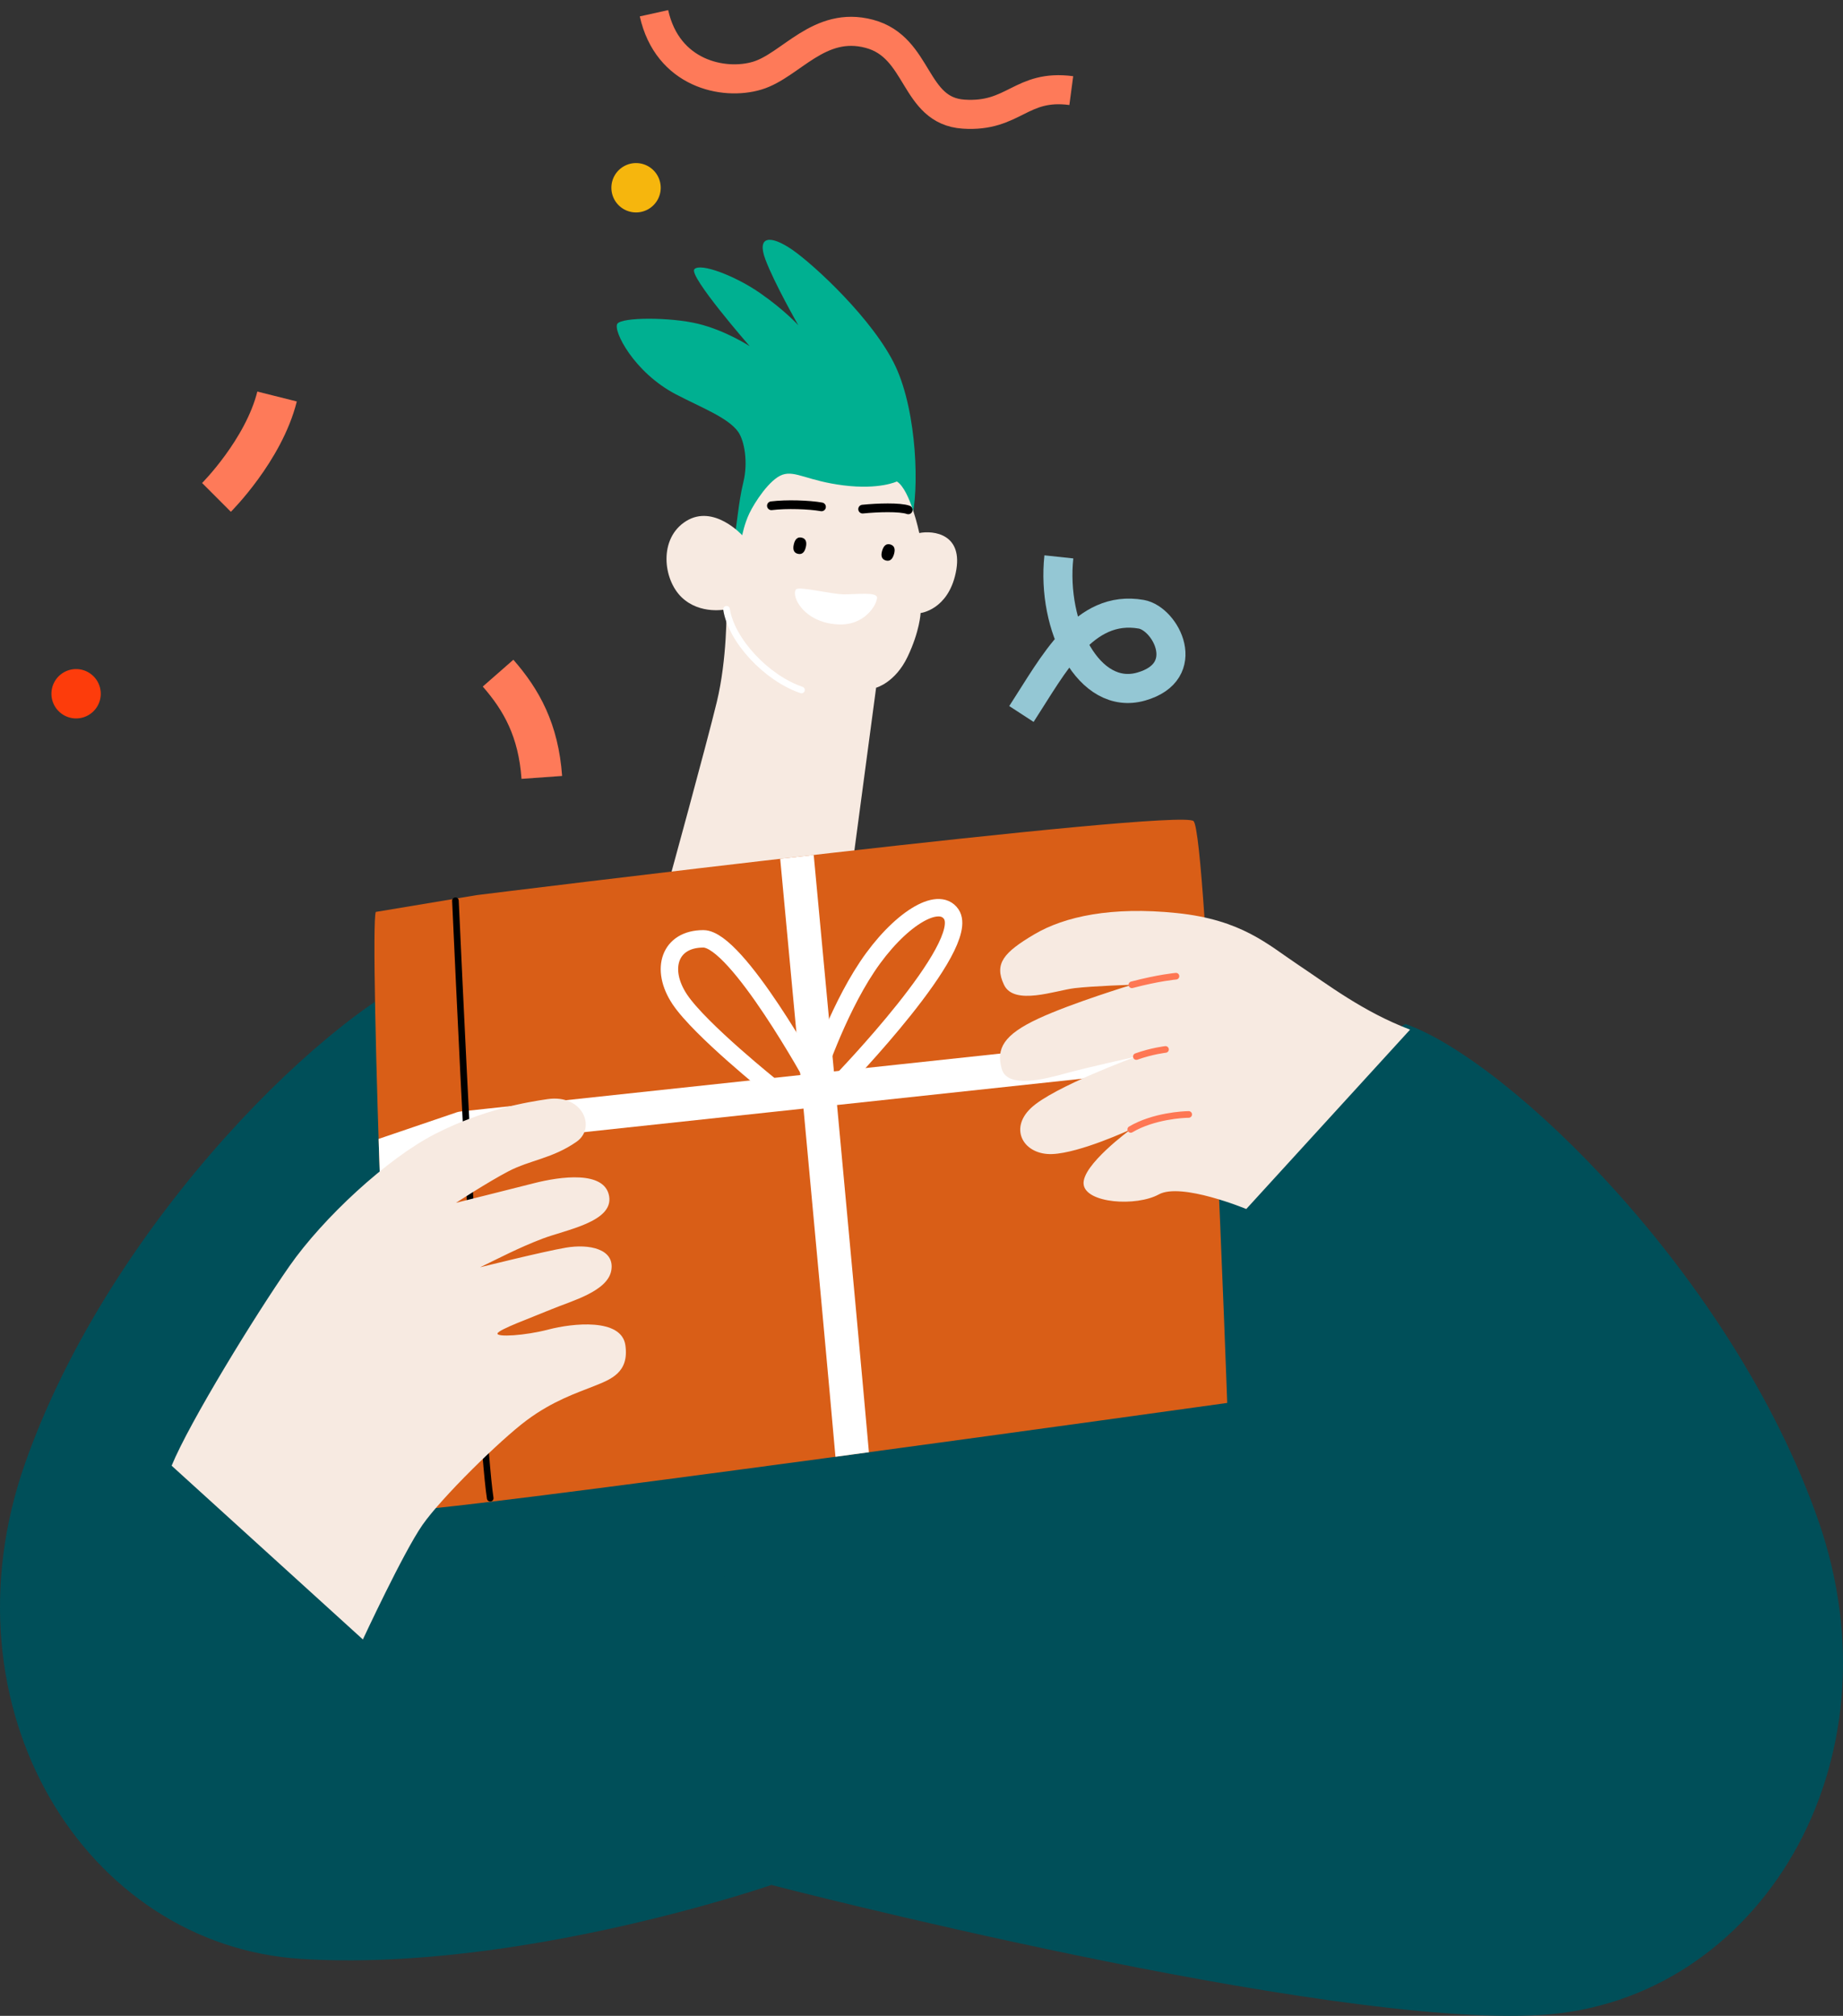 <svg width="139" height="152" viewBox="0 0 139 152" xmlns="http://www.w3.org/2000/svg">
    <rect x="0" y="0" width="139" height="152" fill="#333333" stroke="none"/>
    <g fill="none" fill-rule="evenodd">
        <path d="M33 72.988c-7.733 2.705-24.638 18.934-31.112 37.36-6.475 18.427 4.496 36.346 20.862 37.36 16.366 1.015 35.43-5.578 35.43-5.578l-3.058-42.432L33 72.988z" fill="#004F59"/>
        <path d="M106 77.212c7.733 2.705 24.638 18.934 31.112 37.36 6.475 18.427-4.496 36.347-20.862 37.36-16.366 1.015-58.07-9.802-58.07-9.802l-5.556-36.247 53.375-28.67z" fill="#004F59"/>
        <path d="M55.36 40.643c.225-.958.314-2.692.704-4.283.367-1.493.085-3.128-.395-3.804-.75-1.058-2.802-1.837-4.681-2.817-3.187-1.663-4.766-4.818-4.428-5.325.338-.508 4.005-.508 6.092 0 2.087.507 3.891 1.69 3.891 1.69s-4.625-5.297-4.173-5.804c.45-.507 3.102.507 4.963 1.803 1.861 1.296 2.877 2.423 2.877 2.423s-1.805-3.155-2.482-4.959c-.677-1.803.395-1.86 2.03-.732 1.636 1.127 6.148 5.297 7.784 8.79 1.636 3.494 1.805 9.467 1.185 11.609-.62 2.141-12.973 2.48-12.973 2.48l-.395-1.071z" fill="#00B091"/>
        <path d="M55.98 40.36s-2.144-2.366-4.23-1.07c-2.088 1.296-1.75 4.395-.34 5.748 1.41 1.352 3.385.901 3.385.901s.056 3.72-.733 6.988c-.79 3.268-3.666 13.721-3.666 13.721h13.706l1.974-14.792s1.438-.38 2.369-2.324c.93-1.944.987-3.31.987-3.31s2.06-.23 2.65-3.03c.621-2.944-1.692-3.212-2.749-3 0 0-.677-3.255-1.692-3.888 0 0-1.312.633-4.019.295s-3.638-1.14-4.61-.803c-.974.339-2.116 2.114-2.497 2.916-.38.804-.536 1.649-.536 1.649" fill="#F7EAE1"/>
        <path d="M60.775 41.256c-.095.405-.296.575-.596.504-.3-.07-.405-.312-.31-.717.096-.405.297-.575.597-.504.3.07.405.312.31.717M67.425 41.787c-.117.4-.327.558-.623.472-.296-.087-.387-.334-.27-.733.116-.399.327-.558.623-.471.295.086.387.333.27.732" fill="#000"/>
        <path d="M60.027 44.45c.187-.275 2.6.341 3.567.363.968.02 2.577-.216 2.556.267-.021.484-.904 2.131-2.993 2-2.545-.159-3.487-2.105-3.13-2.63" fill="#FFF"/>
        <path d="M58.18 38.135c1.127-.141 2.847-.085 3.778.084M65.06 38.389c1.1-.113 2.82-.17 3.441.056" stroke="#000" stroke-width=".658" stroke-linecap="round" stroke-linejoin="round"/>
        <path d="M54.795 45.94c.367 2.366 3.032 5.198 5.654 6.085" stroke="#FFF" stroke-width=".5" stroke-linecap="round" stroke-linejoin="round"/>
        <path d="m28.342 68.761 7.614-1.267s53.048-6.593 54.063-5.58c1.015 1.015 2.538 43.87 2.538 43.87s-61.677 8.621-62.438 8.114c-.762-.507-2.285-43.869-1.777-45.137" fill="#D95E17"/>
        <path d="m63.13 83.32 28.348-3.043-.13-2.542-28.453 3.053-1.524-16.323-2.528.29 1.522 16.305-25.644 2.751c-.094.01-.186.03-.274.06l-5.892 2.005.089 2.654 6.489-2.207L60.6 83.591c.931 10.017 1.965 21.197 2.41 26.253l2.524-.342c-.453-5.134-1.48-16.238-2.404-26.183" fill="#FFF"/>
        <path d="M34.349 67.916s1.777 39.558 2.623 45.052" stroke="#000" stroke-width=".5" stroke-linecap="round" stroke-linejoin="round"/>
        <path d="M58.292 82.032s-5.5-4.395-7.022-6.678c-1.523-2.282-.762-4.564 1.776-4.564 2.539 0 8.376 10.65 8.376 10.65s1.608-4.987 3.977-8.537c2.369-3.55 5.37-5.408 6.345-3.973 1.608 2.367-8.291 12.595-8.291 12.595" stroke="#FFF" stroke-width="1.315" stroke-linecap="round" stroke-linejoin="round"/>
        <path d="M12.944 110.517c1.354-3.296 6.345-11.41 8.883-15.045 2.538-3.635 7.361-8.115 10.999-9.975 3.638-1.86 6.951-2.398 8.46-2.62 2.68-.394 3.695 2.17 2.2 3.212-1.813 1.265-3.511 1.38-5.133 2.226-1.527.796-3.962 2.38-3.962 2.38s3.892-.971 5.88-1.478c1.988-.508 5.33-.972 5.669.972.338 1.944-3.258 2.535-5.034 3.212-1.777.676-3.384 1.521-4.696 2.155 0 0 4.738-1.183 6.472-1.48 1.735-.295 3.68.085 3.427 1.691-.254 1.606-3.004 2.325-4.526 2.959-1.523.634-3.977 1.521-4.061 1.817-.085.296 2.072.17 3.849-.296 1.777-.465 5.5-.887 5.795 1.184.296 2.07-1.1 2.578-2.368 3.085-1.27.507-3.089 1.099-5.077 2.578-1.988 1.48-6.43 5.832-7.868 7.903-1.438 2.07-4.484 8.622-4.484 8.622l-14.425-13.102zM106.348 77.637c-3.554-1.353-6.177-3.382-8.461-4.903-2.284-1.521-4.23-3.38-9.137-3.888-4.907-.507-8.46.253-10.745 1.606-2.284 1.352-3.046 2.198-2.284 3.803.761 1.607 3.891.423 5.33.254 1.438-.169 4.315-.254 4.315-.254s-4.488 1.364-7.023 2.536c-2.679 1.24-3.215 2.283-2.792 3.804.423 1.522 3.3.76 4.823.338 1.523-.423 5.33-1.268 5.33-1.268s-6.26 2.282-7.953 3.888c-1.692 1.606-.508 3.55 1.608 3.466 2.115-.085 5.922-1.86 5.922-1.86s-3.723 2.705-3.554 4.142c.17 1.437 3.977 1.69 5.67.76 1.691-.929 6.598 1.1 6.598 1.1l12.353-13.524z" fill="#F7EAE1"/>
        <path d="M85.366 74.256c2.03-.536 3.327-.648 3.327-.648M85.704 79.665c1.184-.422 2.2-.535 2.2-.535M85.28 85.16c1.721-1.015 3.977-1.128 4.372-1.128" stroke="#FE7754" stroke-width=".5" stroke-linecap="round" stroke-linejoin="round"/>
        <path d="M20.897 29.898c-1.016 4.057-4.57 7.607-4.57 7.607M37.564 50.757c1.777 2.029 3.046 4.311 3.3 7.861" stroke="#FE7A59" stroke-width="3.069" stroke-linejoin="round"/>
        <path d="M79.86 41.99c-.565 5.265 2.258 10.906 6.21 9.778 3.952-1.128 1.854-5.13 0-5.453-4.329-.752-6.587 3.76-9.034 7.521" stroke="#94C7D4" stroke-width="2.192" stroke-linejoin="round"/>
        <path d="M49.324 1c1.015 4.564 5.245 5.466 7.784 4.705 2.538-.76 4.653-4.17 8.46-3.155 3.807 1.014 3.3 5.804 7.107 6.057 3.807.254 4.315-2.282 8.122-1.775" stroke="#FE7A59" stroke-width="2.192" stroke-linejoin="round"/>
        <path d="M49.832 14.158a1.86 1.86 0 1 1-3.721-.002 1.86 1.86 0 0 1 3.72.002" fill="#F6B60D"/>
        <path d="M7.6 52.311a1.86 1.86 0 1 1-3.721-.002 1.86 1.86 0 0 1 3.72.002" fill="#FD3C0B"/>
    </g>
</svg>
